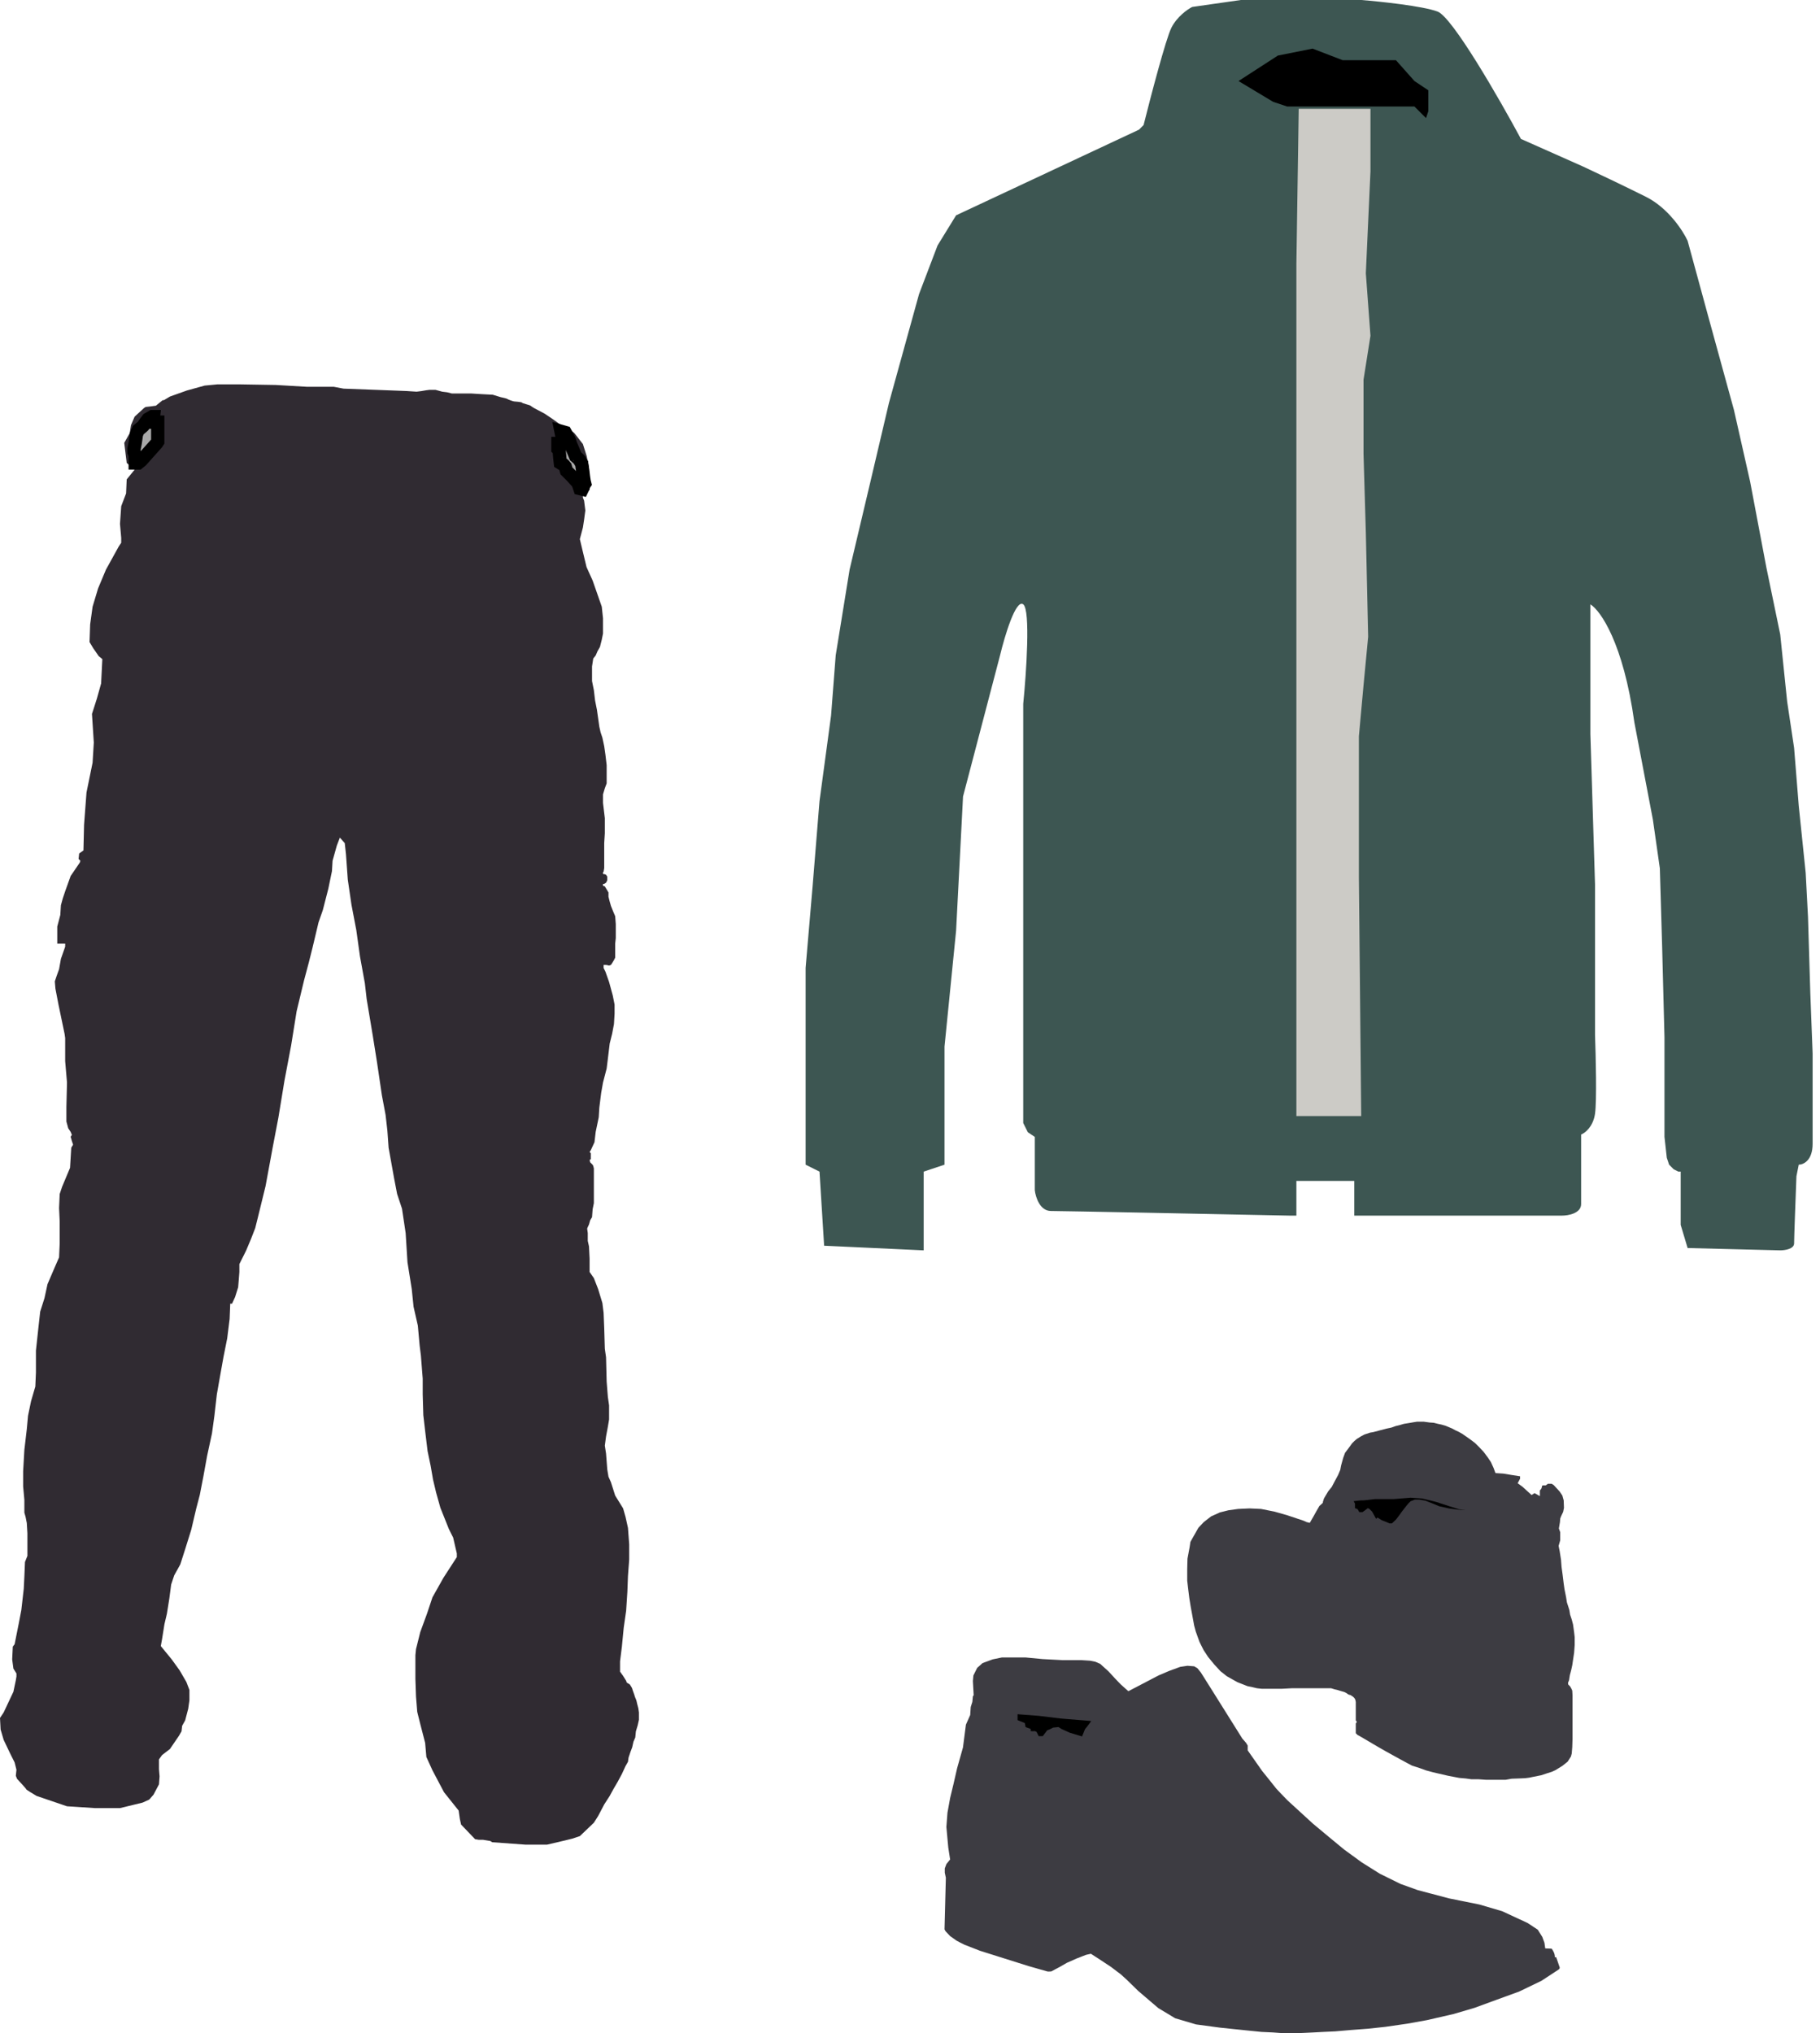 <svg width="137" height="153" viewBox="0 0 137 153" fill="none" xmlns="http://www.w3.org/2000/svg">
<path d="M71.969 16.206L85.736 9.759L86.084 9.41C86.607 7.319 87.757 2.928 88.175 2.091C88.594 1.255 89.395 0.697 89.744 0.523L93.403 0H102.465C103.917 0.116 107.1 0.453 108.215 0.871C109.331 1.29 112.862 7.435 114.489 10.456L119.194 12.547C120.065 12.953 122.226 13.976 123.899 14.812C125.572 15.649 126.687 17.368 127.035 18.123L128.604 23.874L130.52 30.844L131.74 36.246L132.96 42.694L134.006 47.747L134.528 52.801L135.051 56.286L135.4 60.642L135.923 65.696L136.097 69.007L136.271 74.757L136.445 79.288V86.084C136.445 87.339 135.748 87.653 135.4 87.653L135.226 88.524C135.167 90.034 135.051 93.159 135.051 93.578C135.051 93.996 134.354 94.1 134.006 94.1L127.035 93.926L126.513 92.183V88.175H126.338L125.99 88.001L125.641 87.653L125.467 87.13L125.293 85.561V78.068L125.118 71.272L124.944 65.347L124.421 61.688L123.027 54.369C122.191 48.374 120.472 45.947 119.716 45.482V55.24L120.065 66.567V77.894C120.123 79.462 120.204 82.843 120.065 83.819C119.925 84.795 119.31 85.271 119.019 85.387V90.615C119.019 91.312 118.059 91.486 117.579 91.486H102.813H101.942V88.873H97.585V91.486H97.063C91.428 91.37 79.95 91.138 79.114 91.138C78.277 91.138 77.952 90.092 77.894 89.57V85.561L77.371 85.213L77.023 84.516V78.417V67.613V63.953V52.975C77.255 50.651 77.58 45.9 77.023 45.482C76.465 45.064 75.629 47.863 75.28 49.316L72.492 59.945L71.969 70.052L71.098 78.765V87.653L69.53 88.175V94.1L62.036 93.752L61.688 88.175L60.642 87.653V84.516V79.288V72.841L61.165 66.742L61.688 60.294L62.559 53.846L62.908 49.316L63.953 42.868L65.522 36.246L66.916 30.321L69.181 22.131L70.575 18.471L71.969 16.206Z" fill="#3D5652"/>
<path d="M96.191 4.182L93.229 6.099L95.843 7.667L96.888 8.016H106.473L107.344 8.887L107.518 8.364V6.796L106.473 6.099L105.079 4.531H101.071L98.805 3.659L96.191 4.182Z" fill="black"/>
<path d="M102.465 83.993H97.934H97.585V81.379V64.128V50.535V37.117V27.359V19.866L97.76 8.19H103.162V12.895L102.813 20.563L103.162 25.268L102.639 28.579V34.155L102.813 40.08L102.988 47.921L102.639 51.581L102.29 55.415V66.044L102.465 83.993Z" fill="#CCCBC6"/>
<path d="M90.394 125.869L90.132 125.546L89.891 125.405L89.387 125.365L88.843 125.446L88.017 125.748L87.212 126.09L85.399 127.037L84.936 127.279L84.351 126.755L83.908 126.292L83.445 125.788L82.821 125.224L82.458 125.063L82.055 124.982L81.431 124.942H80.021L78.49 124.862L77.221 124.741H76.617H75.408L74.724 124.882L73.958 125.164L73.555 125.526L73.273 126.09L73.233 126.513L73.293 127.581L73.233 127.661L73.193 128.084L73.072 128.467L73.031 129.071L72.709 129.796L72.488 131.508L72.045 133.08L71.783 134.228L71.521 135.315L71.32 136.423L71.239 137.491L71.38 139.042L71.521 139.948L71.481 139.988L71.239 140.29L71.118 140.613V140.935L71.199 141.318L71.098 145.205L71.178 145.346L71.521 145.709C71.675 145.816 71.988 146.035 72.004 146.051C72.02 146.067 72.4 146.259 72.588 146.353L73.777 146.816L77.422 147.965C77.872 148.092 78.784 148.351 78.832 148.367C78.881 148.383 79.054 148.374 79.135 148.367L79.779 148.025L80.303 147.723L81.028 147.401L81.753 147.119L82.116 147.038L82.68 147.401L83.626 148.025L84.371 148.589L84.815 148.992L85.681 149.838L87.191 151.127L88.46 151.892L90.031 152.356L91.824 152.597L93.758 152.799L94.946 152.919L95.832 152.96L96.376 153H97.263H97.988L98.854 152.96L99.619 152.919L100.505 152.879L101.674 152.778L102.983 152.678L104.292 152.537L105.964 152.295L107.414 152.033L109.428 151.57L110.999 151.107L112.651 150.502L114.363 149.878L116.035 149.072C116.431 148.811 117.243 148.275 117.324 148.226C117.405 148.178 117.411 148.099 117.405 148.065L117.143 147.3H117.042C117.058 147.042 116.888 146.763 116.8 146.655L116.317 146.635L116.257 146.212L116.095 145.769L115.753 145.225L114.988 144.722L113.074 143.835L111.362 143.332L109.066 142.869L106.709 142.244L105.42 141.781L103.869 141.016L102.52 140.17L101.19 139.203L100.042 138.256L98.834 137.249L96.92 135.497C96.638 135.208 96.07 134.622 96.054 134.59C96.038 134.558 95.349 133.704 95.007 133.281L93.919 131.73V131.589V131.367L93.798 131.166L93.516 130.844L91.18 127.117L90.394 125.869Z" fill="#3D3C42"/>
<path d="M96.86 114.025L98.129 114.448L98.35 114.549L98.592 114.609L98.894 114.086L99.095 113.723L99.317 113.34L99.579 113.099V113.038L99.659 112.776L99.982 112.232L100.244 111.91L100.445 111.527L100.727 111.004L100.888 110.621L100.948 110.299L101.009 110.077L101.11 109.715L101.251 109.332L101.452 109.07L101.674 108.768L101.774 108.627L101.935 108.466L102.117 108.305L102.439 108.103L102.701 107.962L103.124 107.821L103.366 107.781L104.353 107.519L104.735 107.439L105.078 107.318L105.339 107.257L105.682 107.157L106.065 107.096L106.407 107.036L106.669 106.995H107.172L107.616 107.056L107.918 107.076L108.24 107.157L108.522 107.217L108.804 107.298L109.046 107.398L109.328 107.519L109.549 107.64L109.811 107.761L110.093 107.922L110.697 108.345L111.04 108.607L111.382 108.949L111.684 109.272L111.986 109.674L112.228 110.037L112.43 110.48L112.57 110.863L113.175 110.903L113.779 111.004L114.424 111.104V111.286L114.242 111.628L114.605 111.89L115.29 112.514L115.511 112.373L115.914 112.595V112.172L116.015 112.051L116.055 111.95L116.075 111.83L116.136 111.789H116.357L116.518 111.668H116.8L116.961 111.769L117.163 111.991L117.405 112.253L117.606 112.555L117.707 112.917L117.727 113.481L117.666 113.783L117.505 114.126L117.445 114.287L117.425 114.549L117.344 115.032L117.445 115.314V115.918L117.324 116.341L117.405 116.744L117.505 117.389L117.546 117.933L117.626 118.517L117.707 119.181L117.767 119.604L117.888 120.209L117.948 120.591L118.13 121.155L118.19 121.518L118.311 121.881L118.412 122.263L118.492 122.847L118.533 123.21V123.814L118.492 124.378L118.432 124.781L118.351 125.325L118.271 125.687L118.17 126.07L118.11 126.453L118.029 126.654L118.049 126.775L118.089 126.815L118.19 126.916L118.291 127.097L118.351 127.238L118.371 127.601V128.177V129.132V129.897V130.844L118.351 131.488L118.311 131.972L118.251 132.193L118.009 132.576L117.606 132.898L117.082 133.221L116.82 133.341L116.438 133.462L116.015 133.603L115.31 133.744L115.129 133.784L114.806 133.825L114.343 133.845L113.779 133.865L113.336 133.946H112.772H111.866L111.281 133.905H110.758L110.315 133.845L109.851 133.805L109.005 133.643L107.877 133.382L107.354 133.241L106.85 133.059L106.286 132.878L105.984 132.717L105.46 132.435L104.876 132.113L104.292 131.79L103.728 131.468L102.499 130.743L102.177 130.562L102.056 130.441V129.696L102.117 129.635V129.535L102.056 129.494V128.91V128.084L102.016 127.903L101.956 127.802L101.835 127.681C101.794 127.661 101.714 127.617 101.714 127.601C101.714 127.581 101.553 127.54 101.533 127.54C101.517 127.54 101.405 127.46 101.351 127.42L101.19 127.339L100.908 127.258L100.646 127.178L100.465 127.138L100.203 127.057H100.042H99.418H98.31H97.222L96.457 127.097H94.986C94.872 127.084 94.64 127.057 94.624 127.057C94.608 127.057 94.389 127.003 94.281 126.976L93.899 126.896L93.133 126.594L92.348 126.151L91.864 125.768L91.401 125.264L90.938 124.7L90.596 124.177L90.293 123.572L90.011 122.787L89.891 122.344L89.81 121.901L89.629 120.914L89.528 120.289L89.447 119.645L89.367 118.96V118.094L89.387 117.308L89.548 116.442L89.609 116.039L89.87 115.576L90.213 114.972L90.616 114.549L91.159 114.126L91.824 113.824L92.469 113.663L93.194 113.562L94.06 113.522L94.926 113.562L95.933 113.763L96.86 114.025Z" fill="#3D3C42"/>
<path d="M78.49 130.662L78.832 130.219L78.994 130.159L79.276 130.018L79.678 129.978L79.9 130.119L80.524 130.401L81.451 130.683L81.672 130.139L81.854 129.917L82.136 129.534L82.055 129.514L79.84 129.333L78.188 129.132L76.597 129.011V129.454L77.141 129.675L77.201 129.978L77.584 130.119V130.28C77.657 130.286 77.813 130.296 77.846 130.28C77.878 130.264 77.98 130.313 78.027 130.34L78.188 130.662H78.49Z" fill="black"/>
<path d="M102.56 113.803L102.862 113.582L102.963 113.501L103.084 113.562L103.285 113.763L103.587 114.307L103.688 114.206L104.01 114.408L104.312 114.529L104.594 114.649H104.775L105.078 114.367L105.279 114.106L105.541 113.743L105.823 113.381L106.004 113.159L106.185 112.978L106.306 112.937L106.508 112.857H106.83L107.293 112.937L107.857 113.159L108.341 113.36L109.066 113.522L109.811 113.622L110.335 113.642L109.811 113.582L109.106 113.36C108.79 113.26 108.151 113.054 108.119 113.038C108.087 113.022 107.394 112.857 107.052 112.776C106.77 112.756 106.202 112.716 106.185 112.716C106.169 112.716 105.346 112.783 104.937 112.817H103.507C103.204 112.857 102.592 112.933 102.56 112.917C102.528 112.901 102.103 112.951 101.895 112.978L101.996 113.159V113.501L102.197 113.582L102.318 113.803H102.56Z" fill="black"/>
<path d="M25.584 63.039L25.951 63.452L26.042 64.277L26.18 66.202L26.455 68.082L26.822 70.008L27.097 71.979L27.464 73.997L27.601 75.189L28.06 77.94L28.381 79.957L28.747 82.433L29.023 83.9L29.16 85.092L29.252 86.376L29.664 88.668L29.894 89.861L30.26 90.961L30.535 92.795L30.673 94.996L30.994 97.013L31.131 98.343L31.453 99.764L31.59 101.277L31.682 102.011L31.819 103.753V104.945L31.865 106.504L32.003 107.696L32.186 109.209L32.415 110.309L32.599 111.364L32.828 112.327L33.149 113.473L33.791 115.078L34.112 115.719L34.387 116.912V117.187L33.378 118.745L32.553 120.213L32.14 121.451L31.636 122.826L31.315 124.11L31.269 124.568V126.356L31.315 127.686L31.407 128.832L31.636 129.749L32.003 131.171L32.094 132.225L32.553 133.234L33.424 134.884L34.524 136.26L34.616 136.902L34.708 137.314L35.762 138.415L36.037 138.461H36.358L36.908 138.552L37.046 138.644L39.568 138.827H41.172L42.548 138.506L43.098 138.369L43.648 138.185L44.703 137.177L45.024 136.672L45.482 135.801L45.895 135.159L46.17 134.655L46.491 134.105L46.812 133.509L47.087 132.913L47.27 132.592L47.316 132.271L47.454 131.858L47.591 131.492L47.683 131.079L47.821 130.758L47.866 130.299L48.004 129.841L48.096 129.428V128.878L48.05 128.557C48.004 128.389 47.912 128.044 47.912 128.007C47.912 127.961 47.775 127.686 47.775 127.64C47.775 127.594 47.591 127.136 47.591 127.09C47.591 127.053 47.469 126.861 47.408 126.769L47.179 126.632L47.133 126.494L46.904 126.127L46.674 125.806V125.027L46.812 123.926L46.95 122.505L47.133 121.221L47.225 119.8L47.27 118.608L47.362 117.37V116.224L47.27 114.986L47.087 114.161L46.904 113.519L46.308 112.556L45.987 111.547L45.803 111.135L45.712 110.584L45.62 109.392L45.528 108.796L45.62 108.108L45.757 107.375L45.849 106.825V105.77L45.757 105.128L45.666 103.982L45.62 102.148L45.528 101.506L45.482 99.947L45.436 98.801L45.345 98.067L45.024 97.013L44.703 96.188L44.382 95.729V95.271V94.721L44.336 93.804L44.244 93.391V92.795C44.229 92.703 44.199 92.511 44.199 92.474C44.199 92.437 44.29 92.245 44.336 92.153L44.428 91.832L44.565 91.603L44.611 91.007L44.703 90.548V88.989V87.935C44.688 87.859 44.648 87.697 44.611 87.66L44.428 87.476L44.382 87.293L44.474 87.247V87.064V86.789L44.382 86.697L44.474 86.559L44.749 85.963L44.84 85.184L45.07 84.084L45.115 83.35L45.253 82.25L45.391 81.47L45.666 80.416L45.757 79.682L45.895 78.536L46.078 77.802L46.216 77.069L46.262 76.289V75.602L46.124 74.914L45.849 73.905L45.574 73.126L45.436 72.85V72.621H45.62C45.657 72.621 45.788 72.652 45.849 72.667L45.987 72.621L46.078 72.484L46.216 72.254L46.308 72.071V71.017L46.353 70.604V69.549L46.308 68.953L46.17 68.632L45.987 68.174L45.895 67.853L45.803 67.486V67.165L45.666 66.936L45.528 66.707L45.391 66.661V66.523H45.482L45.62 66.432L45.712 66.248V65.973L45.62 65.836L45.528 65.79H45.436L45.391 65.744V65.652L45.436 65.606L45.482 65.331V64.185V63.452L45.528 62.718V61.572L45.391 60.425V59.784L45.528 59.325L45.666 58.958V58.27V57.583L45.574 56.803L45.482 56.161L45.345 55.52L45.207 55.107L45.115 54.694L45.024 54.052L44.932 53.41L44.795 52.723L44.703 51.943L44.565 51.256V50.155L44.657 49.559L44.84 49.33L44.978 49.009L45.161 48.688L45.299 48.138L45.391 47.679V46.533L45.299 45.662L44.611 43.691L44.153 42.682L43.832 41.352L43.648 40.573L43.878 39.702L43.969 39.106L44.061 38.418L43.969 37.684L43.878 37.455V37.272L43.969 37.226L44.199 37.042L44.382 36.859V36.263L44.336 35.163L44.153 34.291L43.878 33.42L43.236 32.595L42.731 32.182L42.181 31.953L41.539 31.495L40.989 31.128L40.21 30.715C40.133 30.669 39.971 30.569 39.935 30.532C39.889 30.486 39.293 30.348 39.293 30.303C39.293 30.257 38.742 30.211 38.697 30.211C38.651 30.211 38.238 30.073 38.192 30.027C38.156 29.991 37.841 29.921 37.688 29.89L37.092 29.707L36.221 29.661L35.487 29.615H34.937H34.02L33.653 29.523L33.286 29.477L32.782 29.34H32.324C32.25 29.34 31.896 29.401 31.728 29.431L31.361 29.477C31.116 29.462 30.636 29.431 30.673 29.431C30.71 29.431 27.479 29.309 25.859 29.248L25.125 29.11H23.108L20.77 28.973L18.019 28.927H16.368L15.405 29.019L14.076 29.386L12.792 29.844L12.333 30.119H12.242L11.737 30.532C11.523 30.562 11.077 30.623 11.004 30.623C10.912 30.623 10.729 30.807 10.683 30.853C10.646 30.89 10.301 31.204 10.133 31.357L9.858 31.999L9.766 32.595L9.353 33.329L9.537 34.842L10.133 35.346L9.537 36.08L9.491 37.134L9.124 38.097L9.032 39.427L9.124 40.481V40.848L8.941 41.123L7.978 42.865L7.382 44.287L6.969 45.662L6.786 46.992L6.74 48.321L7.015 48.78L7.428 49.376L7.703 49.605L7.611 51.439L7.29 52.585L6.923 53.731L7.061 55.886L6.969 57.399L6.511 59.646L6.327 62.076L6.281 64.002L5.96 64.231L5.915 64.644L6.052 64.781L6.006 64.919L5.318 65.927L4.906 67.074L4.722 67.624L4.585 68.128L4.539 68.862L4.31 69.733V71.017H4.906V71.246L4.585 72.163L4.447 72.942L4.264 73.447L4.126 73.859L4.172 74.409L4.402 75.602L4.86 77.802L4.906 78.123V79.865L5.043 81.47L4.998 83.304V84.404L5.135 84.909L5.318 85.184L5.41 85.413L5.318 85.551L5.41 85.872L5.502 86.147L5.364 86.376L5.273 87.889L4.677 89.31L4.493 89.861L4.447 90.915L4.493 91.924V93.574L4.447 94.629L4.126 95.362L3.576 96.646L3.347 97.701L3.026 98.709L2.888 99.947L2.705 101.644V103.294L2.659 104.349L2.338 105.449L2.109 106.55L2.017 107.558L1.834 109.117L1.742 110.722V111.868L1.834 112.877V113.84L1.926 114.161L2.017 114.619L2.063 115.398V116.545V117.095L1.88 117.553L1.834 118.654L1.788 119.571L1.605 121.175L1.421 122.138L1.1 123.743L0.963 123.926L0.917 124.889L1.009 125.577L1.238 125.944V126.173L1.192 126.448L1.009 127.319L0.275 128.878L0 129.291L0.046 130.162L0.275 130.941L0.779 131.996L1.1 132.638L1.238 133.188L1.192 133.646L1.284 133.876C1.513 134.12 1.972 134.618 1.972 134.655C1.972 134.692 2.491 135.007 2.751 135.159L5.043 135.939L7.152 136.076H9.032L10.729 135.664L11.233 135.435L11.554 135.068L11.967 134.288L12.012 133.692L11.967 133.142V132.409L12.196 132.088L12.792 131.629L13.48 130.62L13.663 130.299L13.709 129.887L13.938 129.474L14.167 128.603L14.259 127.961V127.182L14.03 126.586L13.525 125.715L12.929 124.889L12.104 123.881L12.196 123.376L12.379 122.23L12.563 121.451L12.746 120.304L12.884 119.25L13.113 118.562L13.571 117.737L13.938 116.591L14.397 115.123L14.763 113.565L15.039 112.51L15.314 111.089L15.589 109.576L15.956 107.879L16.139 106.55L16.322 104.945L16.597 103.386L16.827 102.102L17.102 100.727L17.285 99.26L17.331 98.113H17.468L17.698 97.609L17.927 96.876L17.973 96.325L18.019 95.729V95.133L18.523 94.124L18.89 93.253L19.211 92.428L19.394 91.695L19.99 89.264L20.54 86.284L20.953 84.129L21.412 81.333L21.916 78.673L22.328 76.106L22.879 73.813L23.245 72.438L23.521 71.338L23.979 69.412L24.3 68.495L24.713 66.89L24.988 65.561L25.034 64.781L25.355 63.635L25.584 63.039Z" fill="#302B32"/>
<path d="M11.141 31.541L11.462 31.357H11.554L11.508 31.77H11.875V33.237L11.783 33.374L10.637 34.658L10.408 34.842H10.178V34.567V34.246L10.087 34.016V33.787L10.178 33.329L10.27 32.687L10.408 32.366C10.545 32.259 10.82 32.036 10.82 31.999C10.82 31.962 11.034 31.678 11.141 31.541Z" fill="#A8A8A8"/>
<path d="M42.548 32.549L42.227 32.458L42.273 32.687L42.364 32.916L42.319 33.374H41.998V33.787L42.09 33.879L42.135 34.429L42.181 34.842C42.227 34.872 42.328 34.933 42.364 34.933C42.401 34.933 42.502 35.056 42.548 35.117L42.64 35.438L43.052 35.85L43.465 36.309L43.557 36.492L43.648 36.767L43.832 36.813C43.862 36.752 43.923 36.621 43.923 36.584C43.923 36.547 43.985 36.446 44.015 36.401L43.969 36.217L43.923 35.896L43.878 35.529L43.786 34.888C43.74 34.826 43.648 34.695 43.648 34.658C43.648 34.622 43.434 34.429 43.327 34.337L43.098 33.787C43.037 33.65 42.915 33.365 42.915 33.329C42.915 33.292 42.854 33.13 42.823 33.054L42.548 32.549Z" fill="#A8A8A8"/>
<path d="M11.141 31.541L11.462 31.357H11.554L11.508 31.77H11.875V33.237L11.783 33.374L10.637 34.658L10.408 34.842H10.178V34.567V34.246L10.087 34.016V33.787L10.178 33.329L10.27 32.687L10.408 32.366C10.545 32.259 10.82 32.036 10.82 31.999C10.82 31.962 11.034 31.678 11.141 31.541Z" stroke="black"/>
<path d="M42.548 32.549L42.227 32.458L42.273 32.687L42.364 32.916L42.319 33.374H41.998V33.787L42.09 33.879L42.135 34.429L42.181 34.842C42.227 34.872 42.328 34.933 42.364 34.933C42.401 34.933 42.502 35.056 42.548 35.117L42.64 35.438L43.052 35.85L43.465 36.309L43.557 36.492L43.648 36.767L43.832 36.813C43.862 36.752 43.923 36.621 43.923 36.584C43.923 36.547 43.985 36.446 44.015 36.401L43.969 36.217L43.923 35.896L43.878 35.529L43.786 34.888C43.74 34.826 43.648 34.695 43.648 34.658C43.648 34.622 43.434 34.429 43.327 34.337L43.098 33.787C43.037 33.65 42.915 33.365 42.915 33.329C42.915 33.292 42.854 33.13 42.823 33.054L42.548 32.549Z" stroke="black"/>
</svg>
